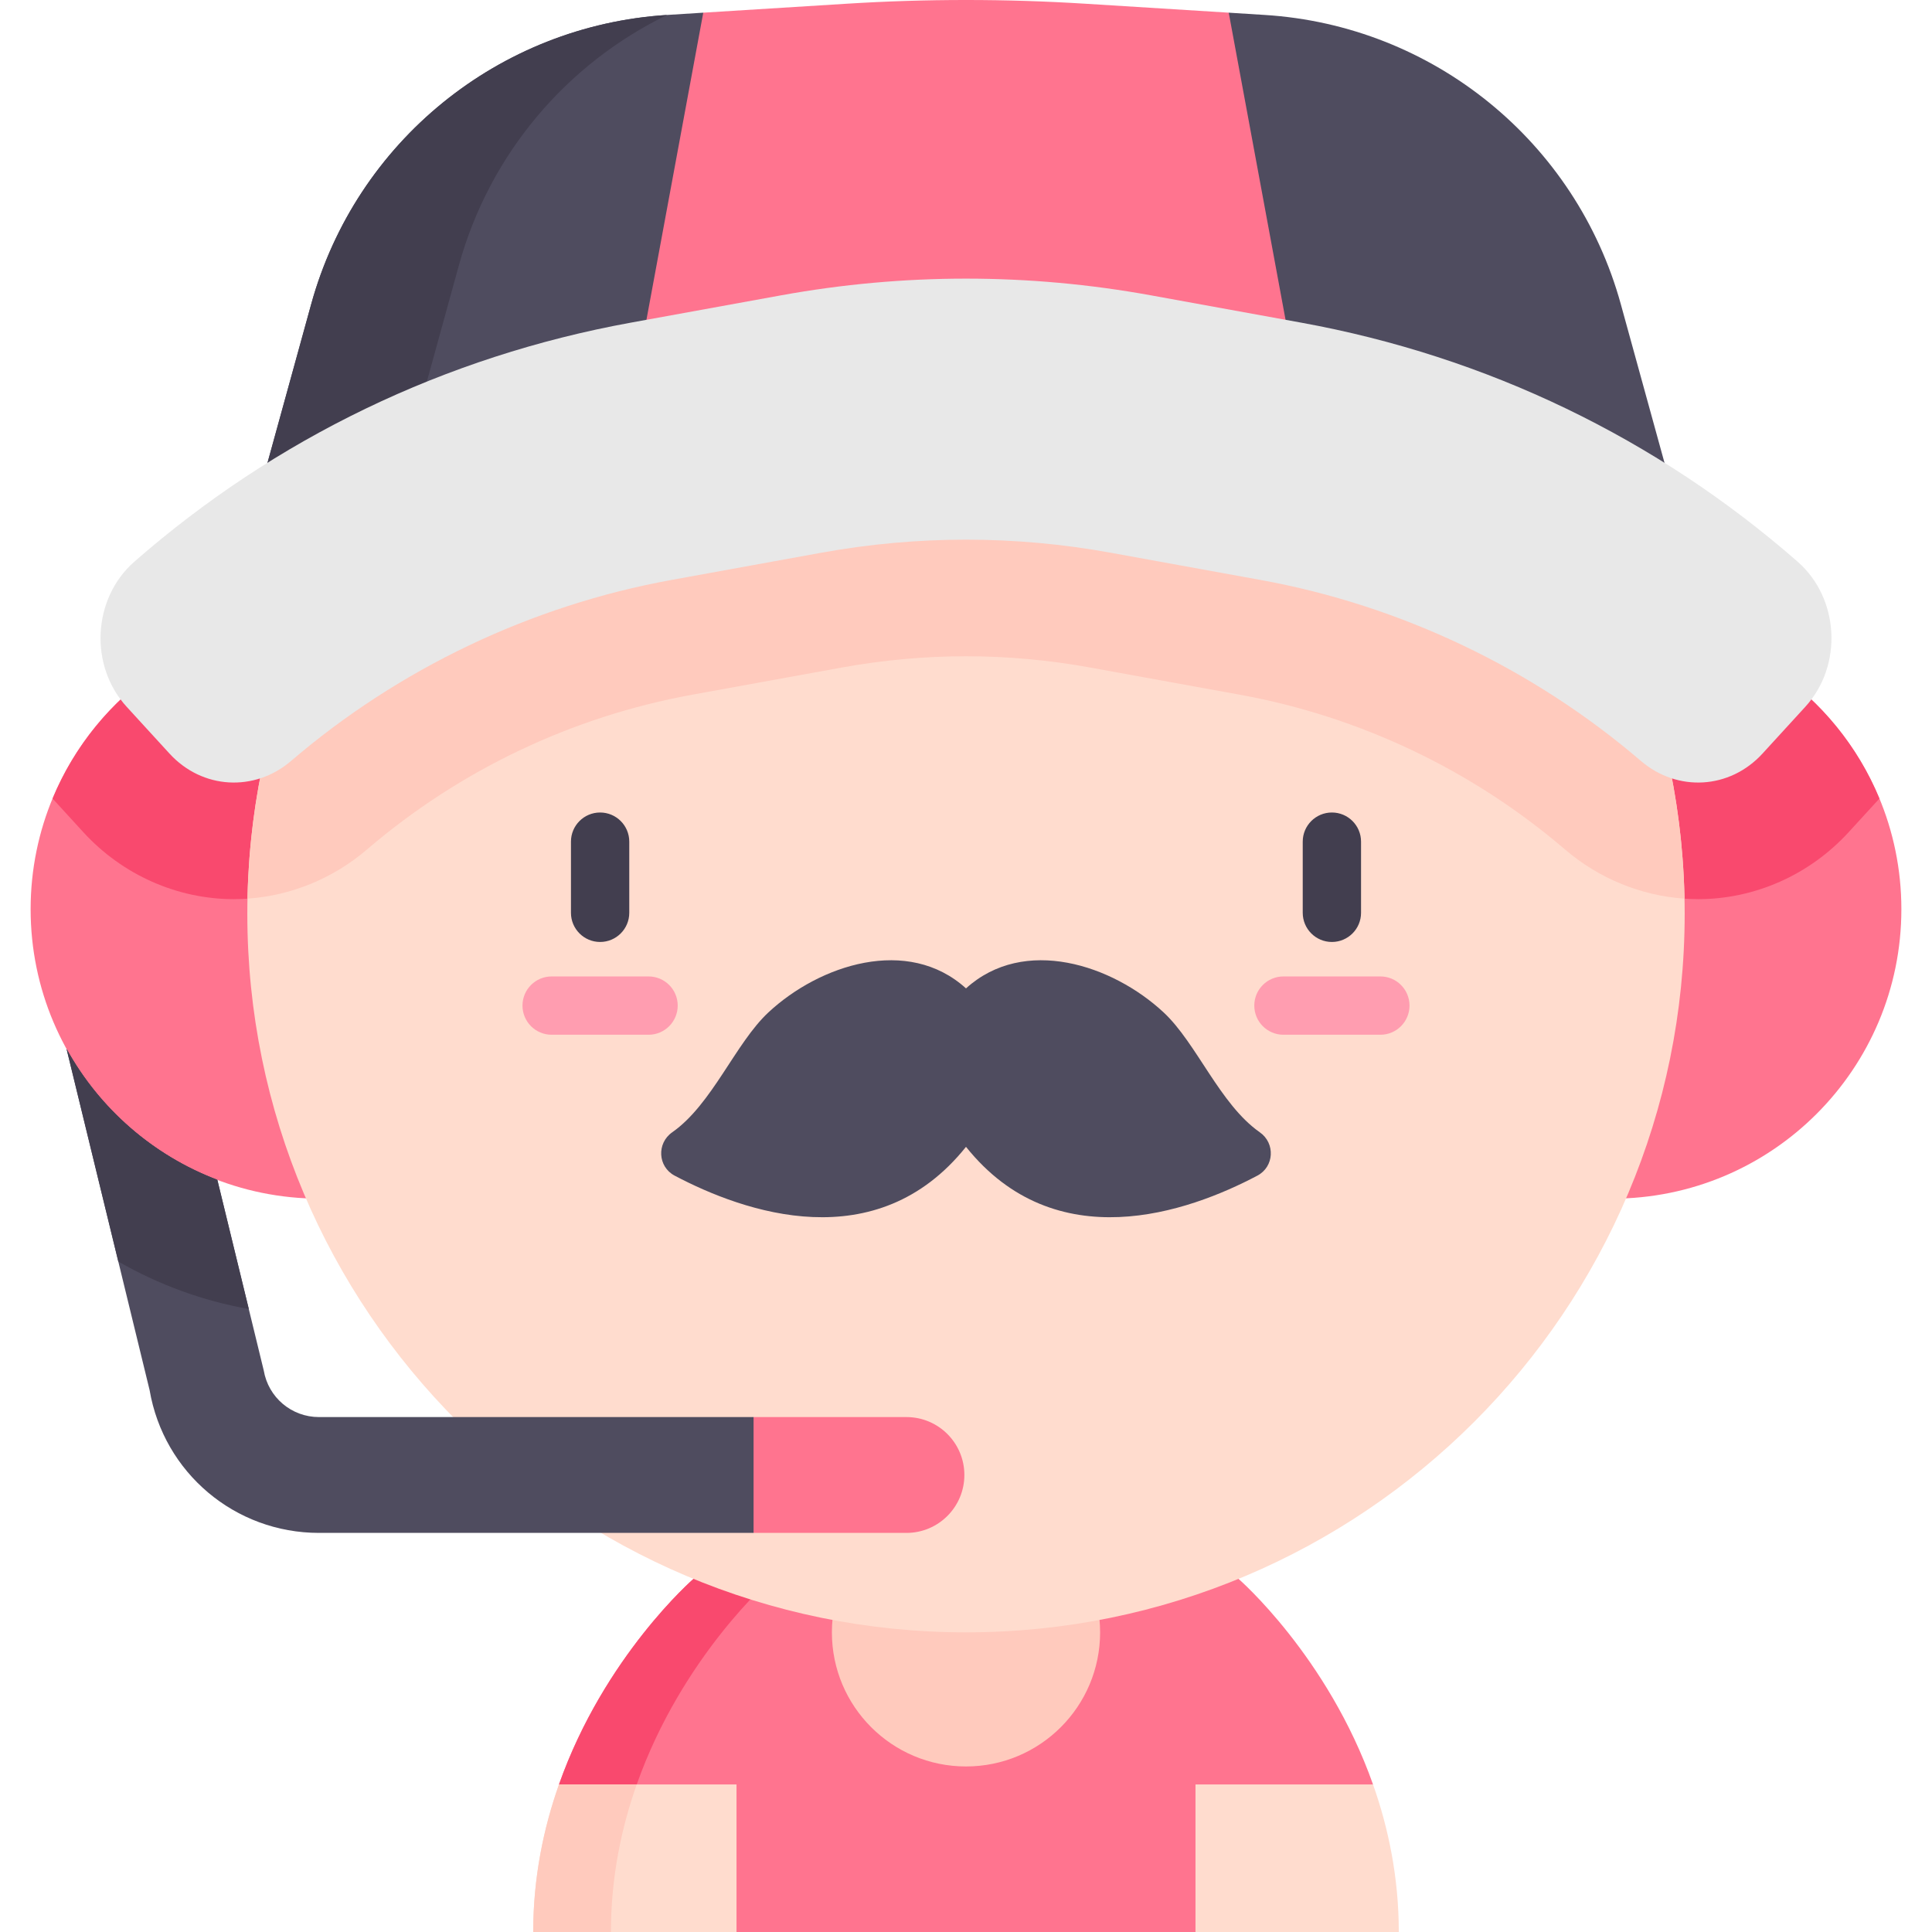 <svg width="82" height="82" viewBox="0 0 82 82" fill="none" xmlns="http://www.w3.org/2000/svg">
    <g clip-path="url(#clip0)">
    <path d="M23.725 75.737C25.647 70.295 29.434 67.011 29.434 67.011H52.566C52.566 67.011 56.353 70.295 58.275 75.737L50.74 82H31.26L23.725 75.737Z" fill="#FF748F"/>
    <path d="M27.025 75.737C28.947 70.295 32.734 67.011 32.734 67.011H29.434C29.434 67.011 25.647 70.295 23.725 75.737H27.025Z" fill="#F9496E"/>
    <path d="M31.26 75.737V82H22.631C22.631 79.691 23.07 77.589 23.725 75.737H31.26Z" fill="#FFDCCE"/>
    <path d="M23.725 75.737C23.07 77.589 22.631 79.691 22.631 82H25.93C25.93 79.691 26.37 77.589 27.025 75.737H23.725Z" fill="#FFCABD"/>
    <path d="M59.369 82H50.74V75.737H58.275C58.93 77.589 59.369 79.691 59.369 82Z" fill="#FFDCCE"/>
    <path d="M41 74.974C44.143 74.974 46.692 72.426 46.692 69.282C46.692 66.139 44.143 63.59 41 63.59C37.856 63.59 35.308 66.139 35.308 69.282C35.308 72.426 37.856 74.974 41 74.974Z" fill="#FFCABD"/>
    <path d="M9.225 50.076L2.825 44.52L5.291 49.379L9.225 50.076Z" fill="#4F4C5F"/>
    <path d="M68.415 50.875C75.2 50.875 80.7 45.375 80.7 38.59C80.7 31.805 75.2 26.305 68.415 26.305C61.63 26.305 56.13 31.805 56.13 38.59C56.13 45.375 61.63 50.875 68.415 50.875Z" fill="#FF748F"/>
    <path d="M13.585 50.875C20.37 50.875 25.87 45.375 25.87 38.59C25.87 31.805 20.37 26.305 13.585 26.305C6.8 26.305 1.3 31.805 1.3 38.59C1.3 45.375 6.8 50.875 13.585 50.875Z" fill="#FF748F"/>
    <path d="M68.415 26.305C64.386 26.305 60.81 28.244 58.569 31.241C61.413 32.418 64.069 34.038 66.425 36.055C68.012 37.415 70.019 38.163 72.075 38.163C74.481 38.163 76.808 37.129 78.459 35.324L79.768 33.894C77.923 29.439 73.536 26.305 68.415 26.305Z" fill="#F9496E"/>
    <path d="M15.575 36.055C17.931 34.038 20.587 32.418 23.43 31.241C21.19 28.244 17.614 26.305 13.585 26.305C8.464 26.305 4.077 29.439 2.232 33.894L3.541 35.325C5.192 37.129 7.519 38.163 9.925 38.163C11.981 38.163 13.988 37.415 15.575 36.055Z" fill="#F9496E"/>
    <path d="M41 69.282C57.847 69.282 71.503 55.625 71.503 38.779C71.503 21.932 57.847 8.275 41 8.275C24.154 8.275 10.497 21.932 10.497 38.779C10.497 55.625 24.154 69.282 41 69.282Z" fill="#FFDCCE"/>
    <path d="M29.849 0.538L32.907 10.943L25.899 21.887L9.543 26.213L13.207 12.913C15.108 6.013 21.182 1.079 28.326 0.634L29.849 0.538Z" fill="#4F4C5F"/>
    <path d="M19.476 11.263C20.785 6.515 24.068 2.699 28.316 0.635C21.176 1.083 15.107 6.016 13.207 12.913L9.543 26.213L15.815 24.554L19.476 11.263Z" fill="#423E4F"/>
    <path d="M72.457 26.213L56.101 21.887L49.364 11.826L52.151 0.538L53.675 0.634C60.819 1.079 66.892 6.013 68.793 12.913L72.457 26.213Z" fill="#4F4C5F"/>
    <path d="M56.101 21.887L41 17.893L25.899 21.887L29.849 0.538L35.918 0.159C39.303 -0.053 42.697 -0.053 46.081 0.159L52.151 0.538L56.101 21.887Z" fill="#FF748F"/>
    <path d="M40.931 16.511L13.861 24.846C11.804 28.845 10.603 33.357 10.505 38.141C12.356 38.014 14.137 37.286 15.575 36.055C19.512 32.683 24.284 30.412 29.377 29.486L35.735 28.331C37.475 28.015 39.246 27.854 41 27.854C42.754 27.854 44.525 28.015 46.264 28.331L52.623 29.486C57.715 30.412 62.488 32.683 66.425 36.055C67.862 37.286 69.644 38.014 71.495 38.141C71.395 33.252 70.144 28.647 68.003 24.582L40.931 16.511Z" fill="#FFCABD"/>
    <path d="M76.296 23.839C70.318 18.608 63.109 15.126 55.214 13.692L48.855 12.536C43.643 11.589 38.357 11.589 33.144 12.536L26.786 13.692C18.891 15.126 11.681 18.608 5.703 23.839C3.931 25.39 3.772 28.244 5.375 29.997L7.193 31.983C8.583 33.503 10.805 33.624 12.355 32.296C16.918 28.387 22.534 25.699 28.492 24.616L34.85 23.461C38.931 22.72 43.069 22.719 47.149 23.461L53.508 24.616C59.466 25.699 65.081 28.387 69.644 32.296C71.195 33.624 73.416 33.503 74.807 31.983L76.624 29.997C78.228 28.244 78.069 25.39 76.296 23.839Z" fill="#E8E8E8"/>
    <path d="M40.931 62.603C40.931 63.96 39.83 65.061 38.473 65.061H31.984L29.751 62.603L31.984 60.145H38.473C39.83 60.145 40.931 61.245 40.931 62.603Z" fill="#FF748F"/>
    <path d="M25.47 39.98C24.787 39.98 24.233 39.425 24.233 38.742V35.722C24.233 35.039 24.787 34.485 25.47 34.485C26.154 34.485 26.708 35.039 26.708 35.722V38.742C26.708 39.426 26.154 39.98 25.47 39.98Z" fill="#423E4F"/>
    <path d="M27.526 43.918H23.414C22.73 43.918 22.176 43.364 22.176 42.68C22.176 41.997 22.73 41.443 23.414 41.443H27.526C28.21 41.443 28.764 41.997 28.764 42.68C28.764 43.364 28.21 43.918 27.526 43.918Z" fill="#FF9DB0"/>
    <path d="M56.53 39.98C55.846 39.98 55.292 39.425 55.292 38.742V35.722C55.292 35.039 55.846 34.485 56.53 34.485C57.213 34.485 57.767 35.039 57.767 35.722V38.742C57.767 39.426 57.213 39.98 56.53 39.98Z" fill="#423E4F"/>
    <path d="M58.586 43.918H54.474C53.79 43.918 53.236 43.364 53.236 42.68C53.236 41.997 53.79 41.443 54.474 41.443H58.586C59.27 41.443 59.824 41.997 59.824 42.68C59.824 43.364 59.27 43.918 58.586 43.918Z" fill="#FF9DB0"/>
    <path d="M41 48.675C44.804 53.43 50.41 51.459 53.366 49.898C54.083 49.519 54.134 48.523 53.47 48.058C51.775 46.873 50.789 44.276 49.389 42.971C47.214 40.945 43.468 39.713 41 41.95C38.533 39.713 34.786 40.945 32.612 42.971C31.212 44.276 30.225 46.873 28.531 48.058C27.866 48.523 27.917 49.519 28.634 49.898C31.59 51.459 37.196 53.43 41 48.675Z" fill="#4F4C5F"/>
    <path d="M13.539 60.145C12.376 60.145 11.389 59.313 11.194 58.167L9.225 50.076C6.491 49.038 4.224 47.053 2.825 44.52L6.349 58.998C6.95 62.512 9.975 65.061 13.539 65.061H31.984V60.145H13.539V60.145Z" fill="#4F4C5F"/>
    <path d="M9.225 50.076C6.491 49.038 4.224 47.053 2.825 44.52L5.021 53.543C6.709 54.513 8.576 55.206 10.56 55.559L9.225 50.076Z" fill="#423E4F"/>
    </g>
    <defs>
    <clipPath id="clip0">
    <rect width="82" height="82" fill="white"/>
    </clipPath>
    </defs>
    </svg>
